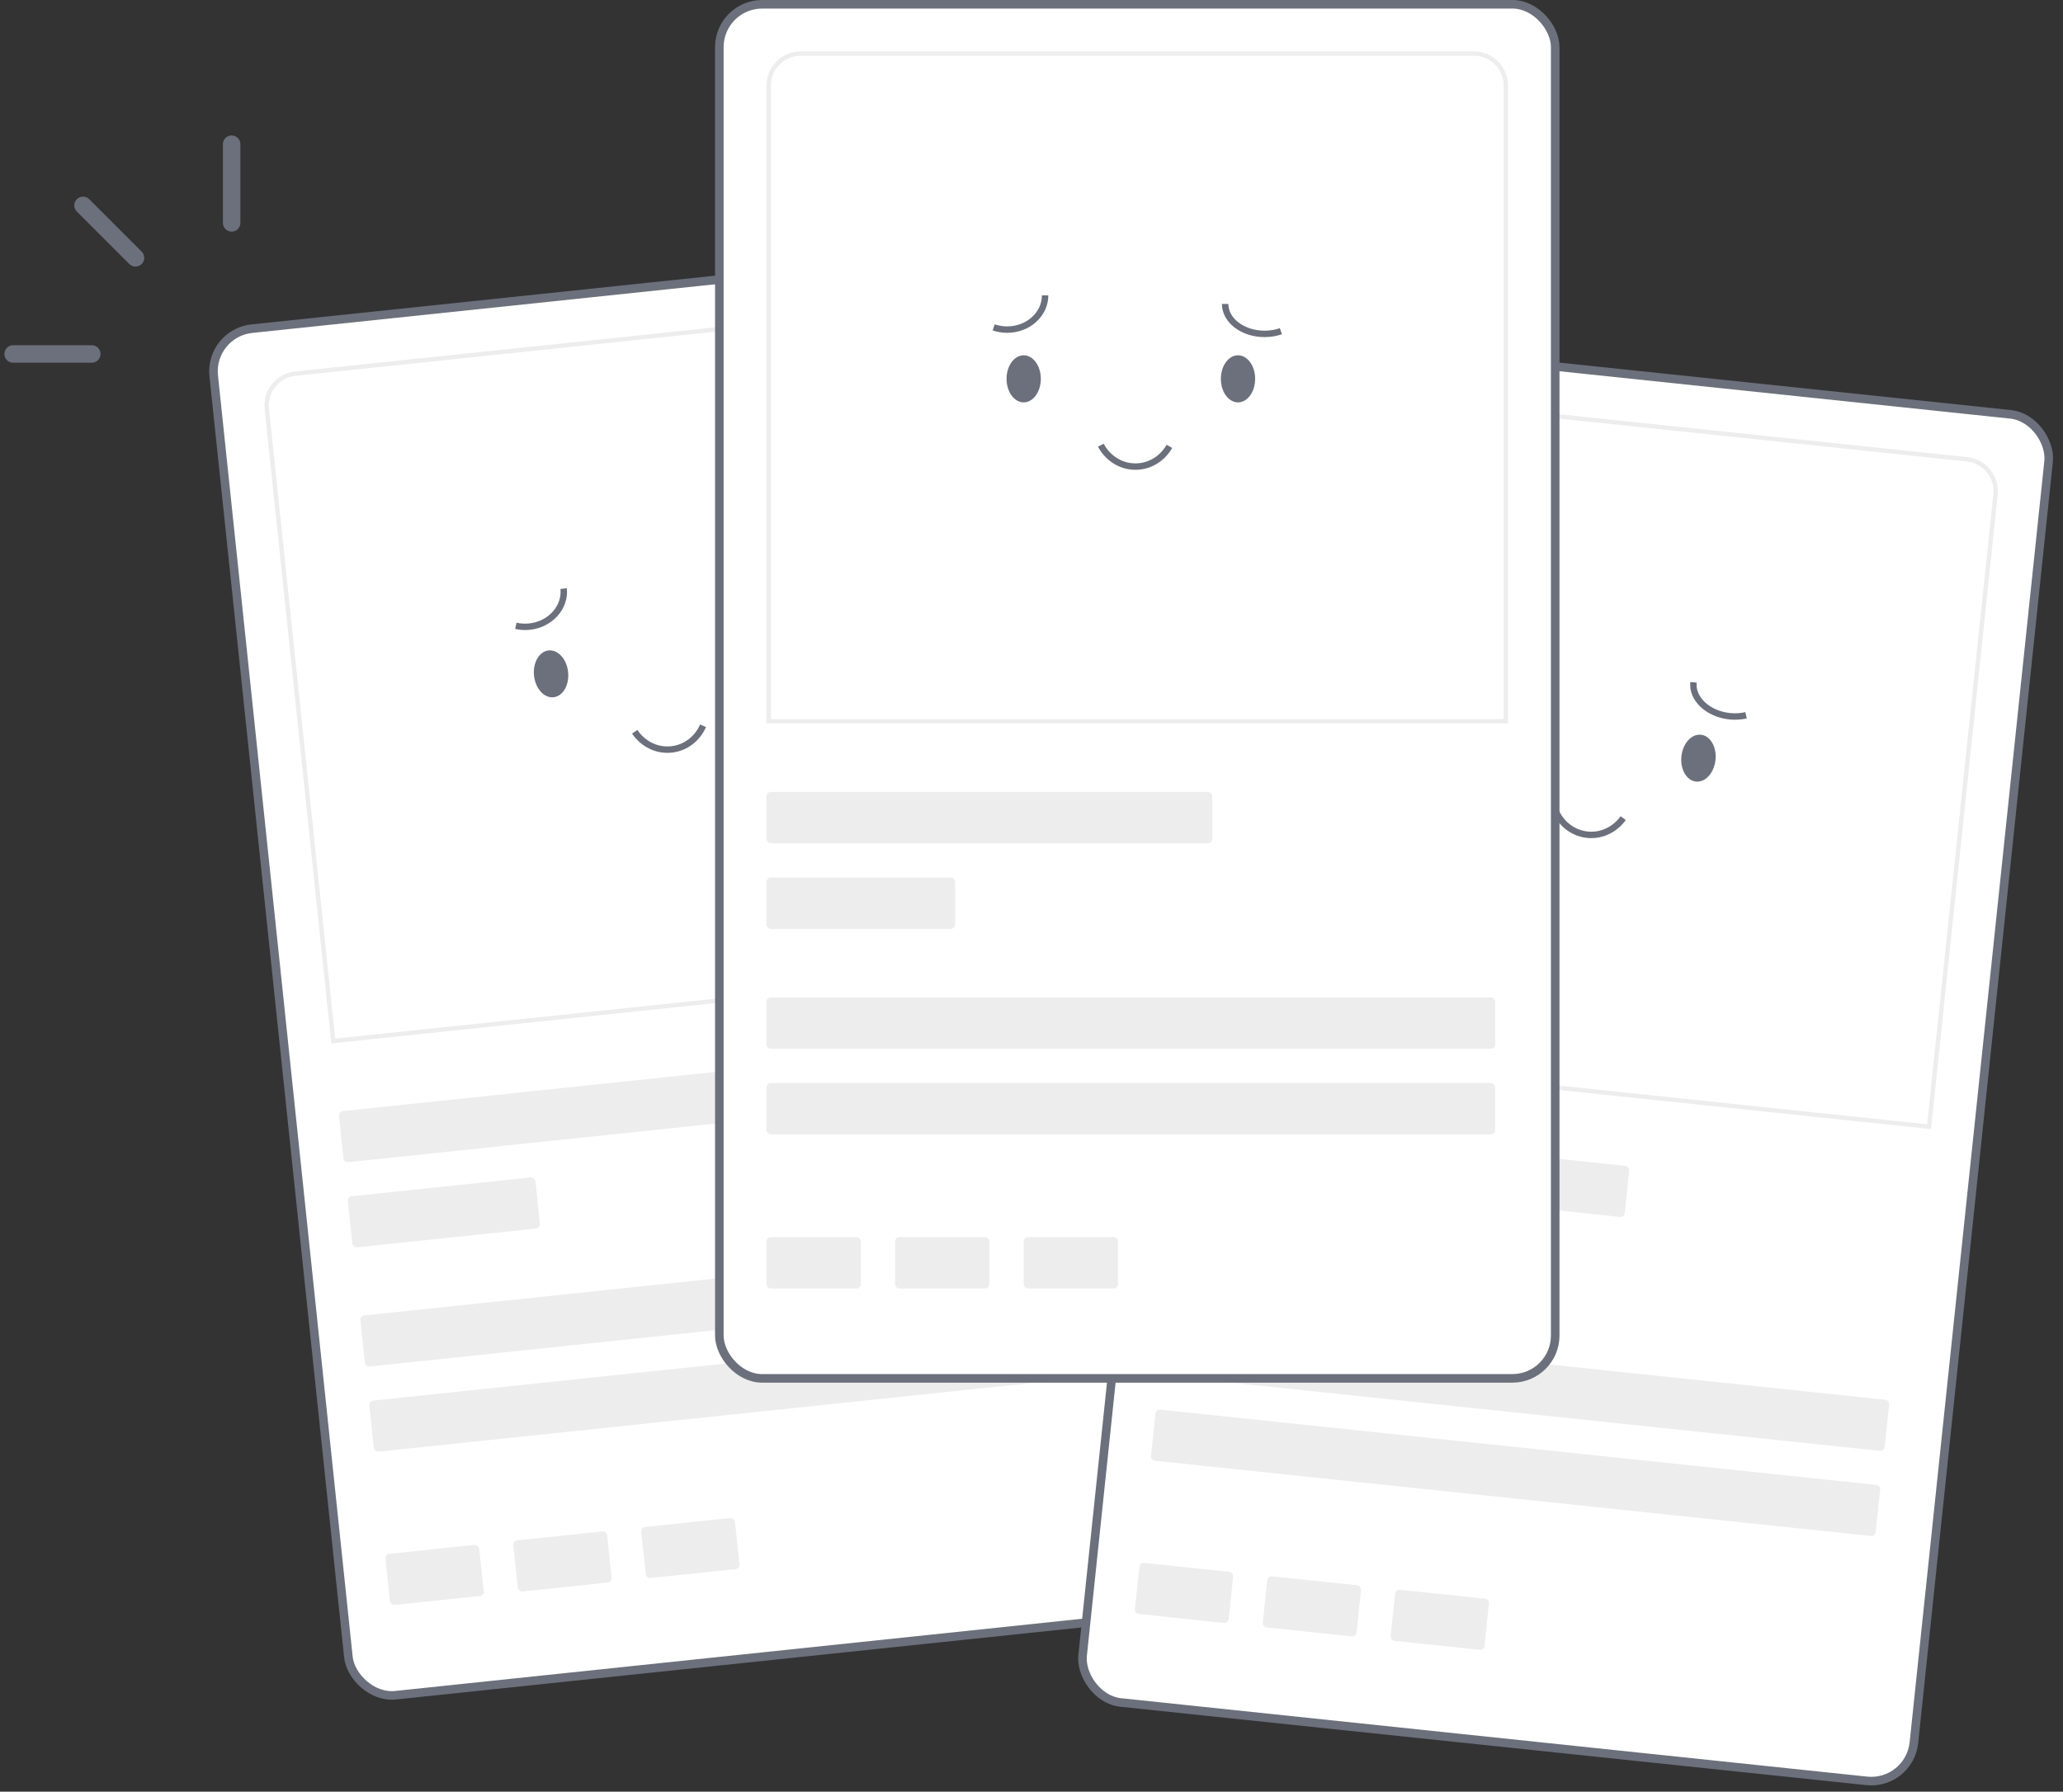<?xml version="1.0" encoding="UTF-8"?>
<svg width="236px" height="205px" viewBox="0 0 236 205" version="1.1" xmlns="http://www.w3.org/2000/svg" xmlns:xlink="http://www.w3.org/1999/xlink">
    <rect x="0" y="0" width="236" height="205" fill="#333333" stroke="none"/>
    <title>illustration</title>
    <g id="Symbols" stroke="none" stroke-width="1" fill="none" fill-rule="evenodd">
        <g id="1440/scp/bit-dev-overview-empty-1440px" transform="translate(-602, -313)">
            <g id="illustration" transform="translate(602, 313)">
                <g id="Group" transform="translate(31.4, 32.2)">
                    <g id="card" transform="translate(48.3, 79.1) rotate(-6) translate(-48.3, -79.1) ">
                        <rect id="Rectangle" stroke="#6C707C" stroke-width="0.98" fill="#FFFFFF" fill-rule="nonzero" x="0.49" y="0.49" width="95.62" height="157.22" rx="4.9"></rect>
                        <path d="M86.796,6.127 C87.809,6.127 88.727,6.538 89.391,7.202 C90.055,7.866 90.466,8.784 90.466,9.797 L90.466,9.797 L90.466,82.523 L6.134,82.523 L6.134,9.797 C6.134,8.784 6.545,7.866 7.209,7.202 C7.873,6.538 8.791,6.127 9.804,6.127 L9.804,6.127 Z" id="Rectangle" stroke="#EDEDED" stroke-width="0.5" fill="#FFFFFF" fill-rule="nonzero"></path>
                        <ellipse id="Oval" fill="#6C707C" fill-rule="nonzero" cx="35.306" cy="43.346" rx="1.961" ry="2.694"></ellipse>
                        <ellipse id="Oval" fill="#6C707C" fill-rule="nonzero" cx="59.823" cy="43.346" rx="1.961" ry="2.694"></ellipse>
                        <path d="M31.873,37.459 C32.352,37.623 32.872,37.713 33.415,37.713 C35.813,37.713 37.757,35.959 37.757,33.795" id="Path" stroke="#6C707C" stroke-width="0.735"></path>
                        <path d="M58.352,34.775 C58.352,36.668 60.372,38.203 62.864,38.203 C63.529,38.203 64.159,38.094 64.727,37.898" id="Path" stroke="#6C707C" stroke-width="0.735"></path>
                        <path d="M44.132,50.937 C44.902,52.398 46.386,53.386 48.091,53.386 C49.744,53.386 51.189,52.457 51.978,51.07" id="Path" stroke="#6C707C" stroke-width="0.735"></path>
                        <rect id="Rectangle" fill="#EDEDED" fill-rule="nonzero" x="5.884" y="90.61" width="50.997" height="5.877" rx="0.49"></rect>
                        <rect id="Rectangle" fill="#EDEDED" fill-rule="nonzero" x="5.884" y="100.406" width="21.576" height="5.877" rx="0.49"></rect>
                        <rect id="Rectangle" fill="#EDEDED" fill-rule="nonzero" x="5.884" y="114.12" width="83.36" height="5.877" rx="0.49"></rect>
                        <rect id="Rectangle" fill="#EDEDED" fill-rule="nonzero" x="5.884" y="123.915" width="83.36" height="5.877" rx="0.49"></rect>
                        <rect id="Rectangle" fill="#EDEDED" fill-rule="nonzero" x="5.884" y="141.547" width="10.788" height="5.877" rx="0.49"></rect>
                        <rect id="Rectangle" fill="#EDEDED" fill-rule="nonzero" x="20.595" y="141.547" width="10.788" height="5.877" rx="0.49"></rect>
                        <rect id="Rectangle" fill="#EDEDED" fill-rule="nonzero" x="35.306" y="141.547" width="10.788" height="5.877" rx="0.49"></rect>
                    </g>
                </g>
                <g id="Group" transform="translate(130.8, 42)">
                    <g id="card" transform="translate(48.3, 79.1) rotate(6) translate(-48.3, -79.1) ">
                        <rect id="Rectangle" stroke="#6C707C" stroke-width="0.98" fill="#FFFFFF" fill-rule="nonzero" x="0.49" y="0.49" width="95.62" height="157.22" rx="4.9"></rect>
                        <path d="M86.796,6.127 C87.809,6.127 88.727,6.538 89.391,7.202 C90.055,7.866 90.466,8.784 90.466,9.797 L90.466,9.797 L90.466,82.523 L6.134,82.523 L6.134,9.797 C6.134,8.784 6.545,7.866 7.209,7.202 C7.873,6.538 8.791,6.127 9.804,6.127 L9.804,6.127 Z" id="Rectangle" stroke="#EDEDED" stroke-width="0.5" fill="#FFFFFF" fill-rule="nonzero"></path>
                        <ellipse id="Oval" fill="#6C707C" fill-rule="nonzero" cx="35.306" cy="43.346" rx="1.961" ry="2.694"></ellipse>
                        <ellipse id="Oval" fill="#6C707C" fill-rule="nonzero" cx="59.823" cy="43.346" rx="1.961" ry="2.694"></ellipse>
                        <path d="M31.873,37.459 C32.352,37.623 32.872,37.713 33.415,37.713 C35.813,37.713 37.757,35.959 37.757,33.795" id="Path" stroke="#6C707C" stroke-width="0.735"></path>
                        <path d="M58.352,34.775 C58.352,36.668 60.372,38.203 62.864,38.203 C63.529,38.203 64.159,38.094 64.727,37.898" id="Path" stroke="#6C707C" stroke-width="0.735"></path>
                        <path d="M44.132,50.937 C44.902,52.398 46.386,53.386 48.091,53.386 C49.744,53.386 51.189,52.457 51.978,51.07" id="Path" stroke="#6C707C" stroke-width="0.735"></path>
                        <rect id="Rectangle" fill="#EDEDED" fill-rule="nonzero" x="5.884" y="90.61" width="50.997" height="5.877" rx="0.49"></rect>
                        <rect id="Rectangle" fill="#EDEDED" fill-rule="nonzero" x="5.884" y="100.406" width="21.576" height="5.877" rx="0.49"></rect>
                        <rect id="Rectangle" fill="#EDEDED" fill-rule="nonzero" x="5.884" y="114.12" width="83.36" height="5.877" rx="0.49"></rect>
                        <rect id="Rectangle" fill="#EDEDED" fill-rule="nonzero" x="5.884" y="123.915" width="83.36" height="5.877" rx="0.49"></rect>
                        <rect id="Rectangle" fill="#EDEDED" fill-rule="nonzero" x="5.884" y="141.547" width="10.788" height="5.877" rx="0.49"></rect>
                        <rect id="Rectangle" fill="#EDEDED" fill-rule="nonzero" x="20.595" y="141.547" width="10.788" height="5.877" rx="0.49"></rect>
                        <rect id="Rectangle" fill="#EDEDED" fill-rule="nonzero" x="35.306" y="141.547" width="10.788" height="5.877" rx="0.49"></rect>
                    </g>
                </g>
                <g id="card" transform="translate(81.8, 0)">
                    <rect id="Rectangle" stroke="#6C707C" stroke-width="0.98" fill="#FFFFFF" fill-rule="nonzero" x="0.49" y="0.49" width="95.62" height="157.22" rx="4.9"></rect>
                    <path d="M86.796,6.127 C87.809,6.127 88.727,6.538 89.391,7.202 C90.055,7.866 90.466,8.784 90.466,9.797 L90.466,9.797 L90.466,82.523 L6.134,82.523 L6.134,9.797 C6.134,8.784 6.545,7.866 7.209,7.202 C7.873,6.538 8.791,6.127 9.804,6.127 L9.804,6.127 Z" id="Rectangle" stroke="#EDEDED" stroke-width="0.5" fill="#FFFFFF" fill-rule="nonzero"></path>
                    <ellipse id="Oval" fill="#6C707C" fill-rule="nonzero" cx="35.306" cy="43.346" rx="1.961" ry="2.694"></ellipse>
                    <ellipse id="Oval" fill="#6C707C" fill-rule="nonzero" cx="59.823" cy="43.346" rx="1.961" ry="2.694"></ellipse>
                    <path d="M31.873,37.459 C32.352,37.623 32.872,37.713 33.415,37.713 C35.813,37.713 37.757,35.959 37.757,33.795" id="Path" stroke="#6C707C" stroke-width="0.735"></path>
                    <path d="M58.352,34.775 C58.352,36.668 60.372,38.203 62.864,38.203 C63.529,38.203 64.159,38.094 64.727,37.898" id="Path" stroke="#6C707C" stroke-width="0.735"></path>
                    <path d="M44.132,50.937 C44.902,52.398 46.386,53.386 48.091,53.386 C49.744,53.386 51.189,52.457 51.978,51.07" id="Path" stroke="#6C707C" stroke-width="0.735"></path>
                    <rect id="Rectangle" fill="#EDEDED" fill-rule="nonzero" x="5.884" y="90.61" width="50.997" height="5.877" rx="0.49"></rect>
                    <rect id="Rectangle" fill="#EDEDED" fill-rule="nonzero" x="5.884" y="100.406" width="21.576" height="5.877" rx="0.49"></rect>
                    <rect id="Rectangle" fill="#EDEDED" fill-rule="nonzero" x="5.884" y="114.12" width="83.36" height="5.877" rx="0.49"></rect>
                    <rect id="Rectangle" fill="#EDEDED" fill-rule="nonzero" x="5.884" y="123.915" width="83.36" height="5.877" rx="0.49"></rect>
                    <rect id="Rectangle" fill="#EDEDED" fill-rule="nonzero" x="5.884" y="141.547" width="10.788" height="5.877" rx="0.49"></rect>
                    <rect id="Rectangle" fill="#EDEDED" fill-rule="nonzero" x="20.595" y="141.547" width="10.788" height="5.877" rx="0.49"></rect>
                    <rect id="Rectangle" fill="#EDEDED" fill-rule="nonzero" x="35.306" y="141.547" width="10.788" height="5.877" rx="0.49"></rect>
                </g>
                <line x1="15.5" y1="29.5" x2="9.5" y2="23.5" id="Path" stroke="#6C707C" stroke-width="2" stroke-linecap="round" stroke-linejoin="round"></line>
                <line x1="10.5" y1="40.5" x2="1.5" y2="40.5" id="Path" stroke="#6C707C" stroke-width="2" stroke-linecap="round" stroke-linejoin="round"></line>
                <line x1="26.5" y1="25.5" x2="26.5" y2="16.5" id="Path-3" stroke="#6C707C" stroke-width="2" stroke-linecap="round" stroke-linejoin="round"></line>
            </g>
        </g>
    </g>
</svg>